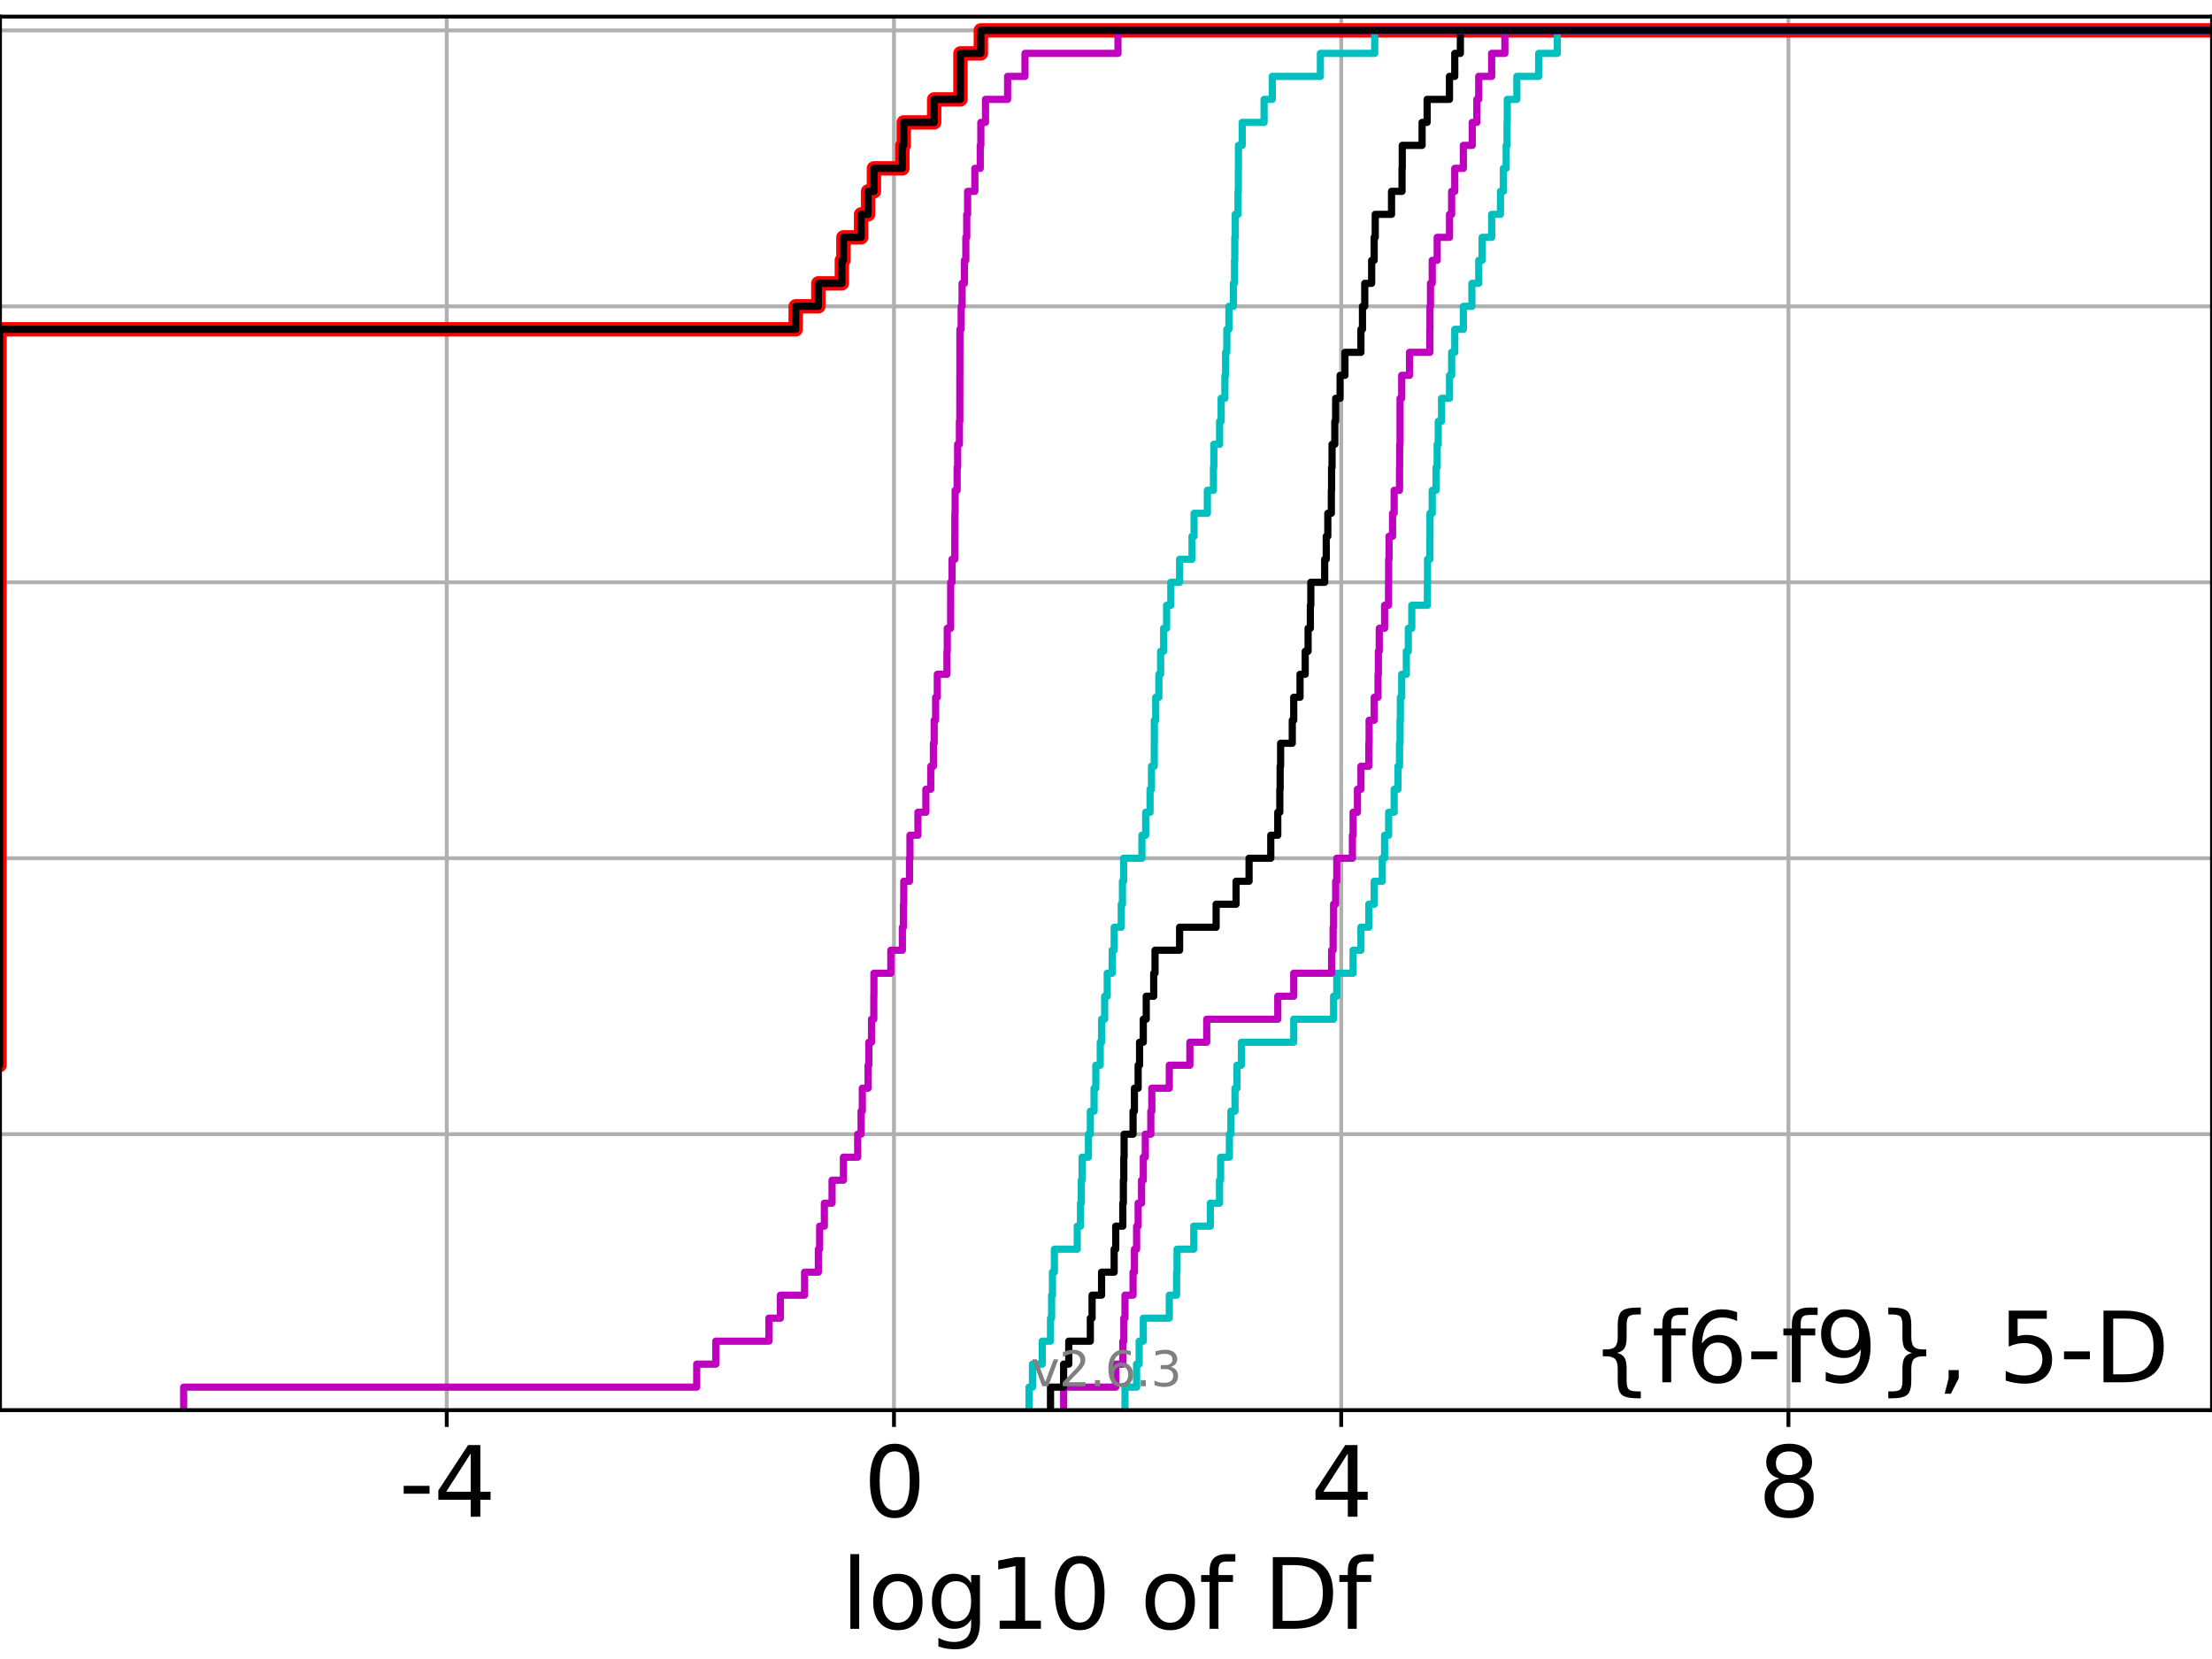 <?xml version="1.0" encoding="utf-8" standalone="no"?>
<!DOCTYPE svg PUBLIC "-//W3C//DTD SVG 1.1//EN"
  "http://www.w3.org/Graphics/SVG/1.1/DTD/svg11.dtd">
<svg xmlns:xlink="http://www.w3.org/1999/xlink" width="460.8pt" height="345.6pt" viewBox="0 0 460.8 345.6" xmlns="http://www.w3.org/2000/svg" version="1.1">
 <defs>
  <style type="text/css">*{stroke-linejoin: round; stroke-linecap: butt}</style>
 </defs>
 <g id="figure_1">
  <g id="patch_1">
   <path d="M 0 345.6 
L 460.8 345.6 
L 460.8 0 
L 0 0 
z
" style="fill: #ffffff"/>
  </g>
  <g id="axes_1">
   <g id="patch_2">
    <path d="M 0 293.76 
L 460.8 293.76 
L 460.8 3.456 
L 0 3.456 
z
" style="fill: #ffffff"/>
   </g>
   <g id="matplotlib.axis_1">
    <g id="xtick_1">
     <g id="line2d_1">
      <path d="M 93.066 293.76 
L 93.066 3.456 
" clip-path="url(#pca0cfe1908)" style="fill: none; stroke: #b0b0b0; stroke-width: 0.8; stroke-linecap: square"/>
     </g>
     <g id="line2d_2">
      <defs>
       <path id="m8dcfc44200" d="M 0 0 
L 0 3.5 
" style="stroke: #000000; stroke-width: 0.8"/>
      </defs>
      <g>
       <use xlink:href="#m8dcfc44200" x="93.066" y="293.76" style="stroke: #000000; stroke-width: 0.8"/>
      </g>
     </g>
     <g id="text_1">
      <!-- -4 -->
      <g transform="translate(83.096 315.957) scale(0.2 -0.2)">
       <defs>
        <path id="DejaVuSans-2d" d="M 313 2009 
L 1997 2009 
L 1997 1497 
L 313 1497 
L 313 2009 
z
" transform="scale(0.016)"/>
        <path id="DejaVuSans-34" d="M 2419 4116 
L 825 1625 
L 2419 1625 
L 2419 4116 
z
M 2253 4666 
L 3047 4666 
L 3047 1625 
L 3713 1625 
L 3713 1100 
L 3047 1100 
L 3047 0 
L 2419 0 
L 2419 1100 
L 313 1100 
L 313 1709 
L 2253 4666 
z
" transform="scale(0.016)"/>
       </defs>
       <use xlink:href="#DejaVuSans-2d"/>
       <use xlink:href="#DejaVuSans-34" x="36.084"/>
      </g>
     </g>
    </g>
    <g id="xtick_2">
     <g id="line2d_3">
      <path d="M 186.232 293.76 
L 186.232 3.456 
" clip-path="url(#pca0cfe1908)" style="fill: none; stroke: #b0b0b0; stroke-width: 0.8; stroke-linecap: square"/>
     </g>
     <g id="line2d_4">
      <g>
       <use xlink:href="#m8dcfc44200" x="186.232" y="293.76" style="stroke: #000000; stroke-width: 0.8"/>
      </g>
     </g>
     <g id="text_2">
      <!-- 0 -->
      <g transform="translate(179.87 315.957) scale(0.2 -0.2)">
       <defs>
        <path id="DejaVuSans-30" d="M 2034 4250 
Q 1547 4250 1301 3770 
Q 1056 3291 1056 2328 
Q 1056 1369 1301 889 
Q 1547 409 2034 409 
Q 2525 409 2770 889 
Q 3016 1369 3016 2328 
Q 3016 3291 2770 3770 
Q 2525 4250 2034 4250 
z
M 2034 4750 
Q 2819 4750 3233 4129 
Q 3647 3509 3647 2328 
Q 3647 1150 3233 529 
Q 2819 -91 2034 -91 
Q 1250 -91 836 529 
Q 422 1150 422 2328 
Q 422 3509 836 4129 
Q 1250 4750 2034 4750 
z
" transform="scale(0.016)"/>
       </defs>
       <use xlink:href="#DejaVuSans-30"/>
      </g>
     </g>
    </g>
    <g id="xtick_3">
     <g id="line2d_5">
      <path d="M 279.399 293.76 
L 279.399 3.456 
" clip-path="url(#pca0cfe1908)" style="fill: none; stroke: #b0b0b0; stroke-width: 0.8; stroke-linecap: square"/>
     </g>
     <g id="line2d_6">
      <g>
       <use xlink:href="#m8dcfc44200" x="279.399" y="293.76" style="stroke: #000000; stroke-width: 0.8"/>
      </g>
     </g>
     <g id="text_3">
      <!-- 4 -->
      <g transform="translate(273.036 315.957) scale(0.2 -0.2)">
       <use xlink:href="#DejaVuSans-34"/>
      </g>
     </g>
    </g>
    <g id="xtick_4">
     <g id="line2d_7">
      <path d="M 372.565 293.76 
L 372.565 3.456 
" clip-path="url(#pca0cfe1908)" style="fill: none; stroke: #b0b0b0; stroke-width: 0.8; stroke-linecap: square"/>
     </g>
     <g id="line2d_8">
      <g>
       <use xlink:href="#m8dcfc44200" x="372.565" y="293.76" style="stroke: #000000; stroke-width: 0.8"/>
      </g>
     </g>
     <g id="text_4">
      <!-- 8 -->
      <g transform="translate(366.203 315.957) scale(0.2 -0.2)">
       <defs>
        <path id="DejaVuSans-38" d="M 2034 2216 
Q 1584 2216 1326 1975 
Q 1069 1734 1069 1313 
Q 1069 891 1326 650 
Q 1584 409 2034 409 
Q 2484 409 2743 651 
Q 3003 894 3003 1313 
Q 3003 1734 2745 1975 
Q 2488 2216 2034 2216 
z
M 1403 2484 
Q 997 2584 770 2862 
Q 544 3141 544 3541 
Q 544 4100 942 4425 
Q 1341 4750 2034 4750 
Q 2731 4750 3128 4425 
Q 3525 4100 3525 3541 
Q 3525 3141 3298 2862 
Q 3072 2584 2669 2484 
Q 3125 2378 3379 2068 
Q 3634 1759 3634 1313 
Q 3634 634 3220 271 
Q 2806 -91 2034 -91 
Q 1263 -91 848 271 
Q 434 634 434 1313 
Q 434 1759 690 2068 
Q 947 2378 1403 2484 
z
M 1172 3481 
Q 1172 3119 1398 2916 
Q 1625 2713 2034 2713 
Q 2441 2713 2670 2916 
Q 2900 3119 2900 3481 
Q 2900 3844 2670 4047 
Q 2441 4250 2034 4250 
Q 1625 4250 1398 4047 
Q 1172 3844 1172 3481 
z
" transform="scale(0.016)"/>
       </defs>
       <use xlink:href="#DejaVuSans-38"/>
      </g>
     </g>
    </g>
    <g id="text_5">
     <!-- log10 of Df -->
     <g transform="translate(175.214 339.313) scale(0.2 -0.2)">
      <defs>
       <path id="DejaVuSans-6c" d="M 603 4863 
L 1178 4863 
L 1178 0 
L 603 0 
L 603 4863 
z
" transform="scale(0.016)"/>
       <path id="DejaVuSans-6f" d="M 1959 3097 
Q 1497 3097 1228 2736 
Q 959 2375 959 1747 
Q 959 1119 1226 758 
Q 1494 397 1959 397 
Q 2419 397 2687 759 
Q 2956 1122 2956 1747 
Q 2956 2369 2687 2733 
Q 2419 3097 1959 3097 
z
M 1959 3584 
Q 2709 3584 3137 3096 
Q 3566 2609 3566 1747 
Q 3566 888 3137 398 
Q 2709 -91 1959 -91 
Q 1206 -91 779 398 
Q 353 888 353 1747 
Q 353 2609 779 3096 
Q 1206 3584 1959 3584 
z
" transform="scale(0.016)"/>
       <path id="DejaVuSans-67" d="M 2906 1791 
Q 2906 2416 2648 2759 
Q 2391 3103 1925 3103 
Q 1463 3103 1205 2759 
Q 947 2416 947 1791 
Q 947 1169 1205 825 
Q 1463 481 1925 481 
Q 2391 481 2648 825 
Q 2906 1169 2906 1791 
z
M 3481 434 
Q 3481 -459 3084 -895 
Q 2688 -1331 1869 -1331 
Q 1566 -1331 1297 -1286 
Q 1028 -1241 775 -1147 
L 775 -588 
Q 1028 -725 1275 -790 
Q 1522 -856 1778 -856 
Q 2344 -856 2625 -561 
Q 2906 -266 2906 331 
L 2906 616 
Q 2728 306 2450 153 
Q 2172 0 1784 0 
Q 1141 0 747 490 
Q 353 981 353 1791 
Q 353 2603 747 3093 
Q 1141 3584 1784 3584 
Q 2172 3584 2450 3431 
Q 2728 3278 2906 2969 
L 2906 3500 
L 3481 3500 
L 3481 434 
z
" transform="scale(0.016)"/>
       <path id="DejaVuSans-31" d="M 794 531 
L 1825 531 
L 1825 4091 
L 703 3866 
L 703 4441 
L 1819 4666 
L 2450 4666 
L 2450 531 
L 3481 531 
L 3481 0 
L 794 0 
L 794 531 
z
" transform="scale(0.016)"/>
       <path id="DejaVuSans-20" transform="scale(0.016)"/>
       <path id="DejaVuSans-66" d="M 2375 4863 
L 2375 4384 
L 1825 4384 
Q 1516 4384 1395 4259 
Q 1275 4134 1275 3809 
L 1275 3500 
L 2222 3500 
L 2222 3053 
L 1275 3053 
L 1275 0 
L 697 0 
L 697 3053 
L 147 3053 
L 147 3500 
L 697 3500 
L 697 3744 
Q 697 4328 969 4595 
Q 1241 4863 1831 4863 
L 2375 4863 
z
" transform="scale(0.016)"/>
       <path id="DejaVuSans-44" d="M 1259 4147 
L 1259 519 
L 2022 519 
Q 2988 519 3436 956 
Q 3884 1394 3884 2338 
Q 3884 3275 3436 3711 
Q 2988 4147 2022 4147 
L 1259 4147 
z
M 628 4666 
L 1925 4666 
Q 3281 4666 3915 4102 
Q 4550 3538 4550 2338 
Q 4550 1131 3912 565 
Q 3275 0 1925 0 
L 628 0 
L 628 4666 
z
" transform="scale(0.016)"/>
      </defs>
      <use xlink:href="#DejaVuSans-6c"/>
      <use xlink:href="#DejaVuSans-6f" x="27.783"/>
      <use xlink:href="#DejaVuSans-67" x="88.965"/>
      <use xlink:href="#DejaVuSans-31" x="152.441"/>
      <use xlink:href="#DejaVuSans-30" x="216.064"/>
      <use xlink:href="#DejaVuSans-20" x="279.688"/>
      <use xlink:href="#DejaVuSans-6f" x="311.475"/>
      <use xlink:href="#DejaVuSans-66" x="372.656"/>
      <use xlink:href="#DejaVuSans-20" x="407.861"/>
      <use xlink:href="#DejaVuSans-44" x="439.648"/>
      <use xlink:href="#DejaVuSans-66" x="516.65"/>
     </g>
    </g>
   </g>
   <g id="matplotlib.axis_2">
    <g id="ytick_1">
     <g id="line2d_9">
      <path d="M 0 293.76 
L 460.8 293.76 
" clip-path="url(#pca0cfe1908)" style="fill: none; stroke: #b0b0b0; stroke-width: 0.8; stroke-linecap: square"/>
     </g>
     <g id="line2d_10">
      <defs>
       <path id="m4643fe908d" d="M 0 0 
L -3.5 0 
" style="stroke: #000000; stroke-width: 0.8"/>
      </defs>
      <g>
       <use xlink:href="#m4643fe908d" x="0" y="293.76" style="stroke: #000000; stroke-width: 0.8"/>
      </g>
     </g>
    </g>
    <g id="ytick_2">
     <g id="line2d_11">
      <path d="M 0 236.274 
L 460.8 236.274 
" clip-path="url(#pca0cfe1908)" style="fill: none; stroke: #b0b0b0; stroke-width: 0.8; stroke-linecap: square"/>
     </g>
     <g id="line2d_12">
      <g>
       <use xlink:href="#m4643fe908d" x="0" y="236.274" style="stroke: #000000; stroke-width: 0.8"/>
      </g>
     </g>
    </g>
    <g id="ytick_3">
     <g id="line2d_13">
      <path d="M 0 178.788 
L 460.8 178.788 
" clip-path="url(#pca0cfe1908)" style="fill: none; stroke: #b0b0b0; stroke-width: 0.8; stroke-linecap: square"/>
     </g>
     <g id="line2d_14">
      <g>
       <use xlink:href="#m4643fe908d" x="0" y="178.788" style="stroke: #000000; stroke-width: 0.8"/>
      </g>
     </g>
    </g>
    <g id="ytick_4">
     <g id="line2d_15">
      <path d="M 0 121.302 
L 460.8 121.302 
" clip-path="url(#pca0cfe1908)" style="fill: none; stroke: #b0b0b0; stroke-width: 0.8; stroke-linecap: square"/>
     </g>
     <g id="line2d_16">
      <g>
       <use xlink:href="#m4643fe908d" x="0" y="121.302" style="stroke: #000000; stroke-width: 0.8"/>
      </g>
     </g>
    </g>
    <g id="ytick_5">
     <g id="line2d_17">
      <path d="M 0 63.816 
L 460.8 63.816 
" clip-path="url(#pca0cfe1908)" style="fill: none; stroke: #b0b0b0; stroke-width: 0.8; stroke-linecap: square"/>
     </g>
     <g id="line2d_18">
      <g>
       <use xlink:href="#m4643fe908d" x="0" y="63.816" style="stroke: #000000; stroke-width: 0.8"/>
      </g>
     </g>
    </g>
    <g id="ytick_6">
     <g id="line2d_19">
      <path d="M 0 6.33 
L 460.8 6.33 
" clip-path="url(#pca0cfe1908)" style="fill: none; stroke: #b0b0b0; stroke-width: 0.8; stroke-linecap: square"/>
     </g>
     <g id="line2d_20">
      <g>
       <use xlink:href="#m4643fe908d" x="0" y="6.33" style="stroke: #000000; stroke-width: 0.8"/>
      </g>
     </g>
    </g>
   </g>
   <g id="line2d_21">
    <path d="M -1 221.903 
L -0.101 221.903 
L -0.101 217.112 
L -0.101 217.112 
L -0.101 212.322 
L -0.101 212.322 
L -0.101 207.531 
L -0.101 207.531 
L -0.101 202.741 
L -0.101 202.741 
L -0.101 197.95 
L -0.101 197.95 
L -0.101 193.16 
L -0.101 193.16 
L -0.101 188.369 
L -0.101 188.369 
L -0.101 183.579 
L -0.101 183.579 
L -0.101 178.788 
L -0.101 178.788 
L -0.101 173.998 
L -0.101 173.998 
L -0.101 169.207 
L -0.101 169.207 
L -0.101 164.417 
L -0.101 164.417 
L -0.101 159.626 
L -0.101 159.626 
L -0.101 154.836 
L -0.101 154.836 
L -0.101 150.045 
L -0.101 150.045 
L -0.101 145.255 
L -0.101 145.255 
L -0.101 140.464 
L -0.101 140.464 
L -0.101 135.674 
L -0.101 135.674 
L -0.101 130.883 
L -0.101 130.883 
L -0.101 126.093 
L -0.101 126.093 
L -0.101 121.302 
L -0.101 121.302 
L -0.101 116.512 
L -0.101 116.512 
L -0.101 111.721 
L -0.101 111.721 
L -0.101 106.931 
L -0.101 106.931 
L -0.101 102.14 
L -0.101 102.14 
L -0.101 97.35 
L -0.101 97.35 
L -0.101 92.559 
L -0.101 92.559 
L -0.101 87.769 
L -0.101 87.769 
L -0.101 82.978 
L -0.101 82.978 
L -0.101 78.188 
L -0.101 78.188 
L -0.101 73.397 
L -0.101 73.397 
L -0.101 68.607 
L 165.757 68.607 
L 165.757 63.816 
L 170.477 63.816 
L 170.477 59.026 
L 175.37 59.026 
L 175.37 54.235 
L 175.699 54.235 
L 175.699 49.445 
L 179.381 49.445 
L 179.381 44.654 
L 180.836 44.654 
L 180.836 39.864 
L 182.054 39.864 
L 182.054 35.073 
L 187.98 35.073 
L 187.98 30.283 
L 188.267 30.283 
L 188.267 25.492 
L 194.606 25.492 
L 194.606 20.702 
L 200.079 20.702 
L 200.079 15.911 
L 200.079 15.911 
L 200.079 11.121 
L 204.326 11.121 
L 204.326 6.33 
L 204.326 6.33 
L 204.326 6.33 
L 460.8 6.33 
" clip-path="url(#pca0cfe1908)" style="fill: none; stroke: #ff0000; stroke-width: 3; stroke-linecap: square"/>
   </g>
   <g id="line2d_22">
    <path d="M 234.357 293.76 
L 234.357 288.97 
L 236.779 288.97 
L 236.779 284.179 
L 237.308 284.179 
L 237.308 279.389 
L 238.169 279.389 
L 238.169 274.598 
L 243.586 274.598 
L 243.586 269.808 
L 245.107 269.808 
L 245.107 265.017 
L 245.2 265.017 
L 245.2 260.227 
L 248.681 260.227 
L 248.681 255.436 
L 252.137 255.436 
L 252.137 250.646 
L 254.051 250.646 
L 254.051 245.855 
L 254.279 245.855 
L 254.279 241.065 
L 256.103 241.065 
L 256.103 236.274 
L 256.416 236.274 
L 256.416 231.484 
L 257.276 231.484 
L 257.276 226.693 
L 257.679 226.693 
L 257.679 221.903 
L 258.615 221.903 
L 258.615 217.112 
L 269.506 217.112 
L 269.506 212.322 
L 277.806 212.322 
L 277.806 207.531 
L 278.473 207.531 
L 278.473 202.741 
L 281.876 202.741 
L 281.876 197.95 
L 283.506 197.95 
L 283.506 193.16 
L 285.151 193.16 
L 285.151 188.369 
L 286.27 188.369 
L 286.27 183.579 
L 287.954 183.579 
L 287.954 178.788 
L 288.434 178.788 
L 288.434 173.998 
L 289.28 173.998 
L 289.28 169.207 
L 290.429 169.207 
L 290.429 164.417 
L 291.22 164.417 
L 291.22 159.626 
L 291.546 159.626 
L 291.546 154.836 
L 291.656 154.836 
L 291.656 150.045 
L 291.725 150.045 
L 291.725 145.255 
L 291.999 145.255 
L 291.999 140.464 
L 292.966 140.464 
L 292.966 135.674 
L 293.379 135.674 
L 293.379 130.883 
L 294.1 130.883 
L 294.1 126.093 
L 297.358 126.093 
L 297.358 121.302 
L 297.381 121.302 
L 297.381 116.512 
L 297.867 116.512 
L 297.867 111.721 
L 297.888 111.721 
L 297.888 106.931 
L 298.361 106.931 
L 298.361 102.14 
L 299.15 102.14 
L 299.15 97.35 
L 299.39 97.35 
L 299.39 92.559 
L 299.612 92.559 
L 299.612 87.769 
L 300.298 87.769 
L 300.298 82.978 
L 301.963 82.978 
L 301.963 78.188 
L 302.402 78.188 
L 302.402 73.397 
L 303.053 73.397 
L 303.053 68.607 
L 304.842 68.607 
L 304.842 63.816 
L 306.619 63.816 
L 306.619 59.026 
L 308.041 59.026 
L 308.041 54.235 
L 308.747 54.235 
L 308.747 49.445 
L 310.739 49.445 
L 310.739 44.654 
L 312.574 44.654 
L 312.574 39.864 
L 313.177 39.864 
L 313.177 35.073 
L 313.763 35.073 
L 313.763 30.283 
L 313.949 30.283 
L 313.949 25.492 
L 313.996 25.492 
L 313.996 20.702 
L 315.99 20.702 
L 315.99 15.911 
L 320.53 15.911 
L 320.53 11.121 
L 324.412 11.121 
L 324.412 6.33 
L 324.412 6.33 
L 324.412 6.33 
L 460.8 6.33 
" clip-path="url(#pca0cfe1908)" style="fill: none; stroke: #00bfbf; stroke-width: 1.5; stroke-linecap: square"/>
   </g>
   <g id="line2d_23">
    <path d="M 221.571 293.76 
L 221.571 288.97 
L 232.426 288.97 
L 232.426 284.179 
L 233.899 284.179 
L 233.899 279.389 
L 234.109 279.389 
L 234.109 274.598 
L 234.357 274.598 
L 234.357 269.808 
L 236.037 269.808 
L 236.037 265.017 
L 236.323 265.017 
L 236.323 260.227 
L 236.779 260.227 
L 236.779 255.436 
L 237.095 255.436 
L 237.095 250.646 
L 237.808 250.646 
L 237.808 245.855 
L 238.169 245.855 
L 238.169 241.065 
L 238.59 241.065 
L 238.59 236.274 
L 239.735 236.274 
L 239.735 231.484 
L 239.946 231.484 
L 239.946 226.693 
L 243.586 226.693 
L 243.586 221.903 
L 247.872 221.903 
L 247.872 217.112 
L 251.38 217.112 
L 251.38 212.322 
L 266.184 212.322 
L 266.184 207.531 
L 269.506 207.531 
L 269.506 202.741 
L 277.397 202.741 
L 277.397 197.95 
L 277.718 197.95 
L 277.718 193.16 
L 277.806 193.16 
L 277.806 188.369 
L 278.244 188.369 
L 278.244 183.579 
L 278.473 183.579 
L 278.473 178.788 
L 281.73 178.788 
L 281.73 173.998 
L 281.876 173.998 
L 281.876 169.207 
L 282.777 169.207 
L 282.777 164.417 
L 283.506 164.417 
L 283.506 159.626 
L 285.151 159.626 
L 285.151 154.836 
L 285.211 154.836 
L 285.211 150.045 
L 286.27 150.045 
L 286.27 145.255 
L 287.065 145.255 
L 287.065 140.464 
L 287.138 140.464 
L 287.138 135.674 
L 287.325 135.674 
L 287.325 130.883 
L 288.434 130.883 
L 288.434 126.093 
L 289.256 126.093 
L 289.256 121.302 
L 289.28 121.302 
L 289.28 116.512 
L 289.36 116.512 
L 289.36 111.721 
L 290.094 111.721 
L 290.094 106.931 
L 290.429 106.931 
L 290.429 102.14 
L 291.546 102.14 
L 291.546 97.35 
L 291.575 97.35 
L 291.575 92.559 
L 291.656 92.559 
L 291.656 87.769 
L 291.657 87.769 
L 291.657 82.978 
L 291.999 82.978 
L 291.999 78.188 
L 293.624 78.188 
L 293.624 73.397 
L 297.867 73.397 
L 297.867 68.607 
L 297.888 68.607 
L 297.888 63.816 
L 297.994 63.816 
L 297.994 59.026 
L 298.361 59.026 
L 298.361 54.235 
L 299.39 54.235 
L 299.39 49.445 
L 301.963 49.445 
L 301.963 44.654 
L 302.402 44.654 
L 302.402 39.864 
L 303.053 39.864 
L 303.053 35.073 
L 304.842 35.073 
L 304.842 30.283 
L 306.697 30.283 
L 306.697 25.492 
L 307.653 25.492 
L 307.653 20.702 
L 308.041 20.702 
L 308.041 15.911 
L 310.739 15.911 
L 310.739 11.121 
L 313.491 11.121 
L 313.491 6.33 
L 313.491 6.33 
L 313.491 6.33 
L 460.8 6.33 
" clip-path="url(#pca0cfe1908)" style="fill: none; stroke: #bf00bf; stroke-width: 1.5; stroke-linecap: square"/>
   </g>
   <g id="line2d_24">
    <path d="M 218.842 293.76 
L 218.842 288.97 
L 221.571 288.97 
L 221.571 284.179 
L 222.643 284.179 
L 222.643 279.389 
L 227.137 279.389 
L 227.137 274.598 
L 227.504 274.598 
L 227.504 269.808 
L 229.478 269.808 
L 229.478 265.017 
L 232.099 265.017 
L 232.099 260.227 
L 232.426 260.227 
L 232.426 255.436 
L 233.899 255.436 
L 233.899 250.646 
L 234.019 250.646 
L 234.019 245.855 
L 234.109 245.855 
L 234.109 241.065 
L 234.172 241.065 
L 234.172 236.274 
L 236.037 236.274 
L 236.037 231.484 
L 236.323 231.484 
L 236.323 226.693 
L 237.095 226.693 
L 237.095 221.903 
L 237.395 221.903 
L 237.395 217.112 
L 238.169 217.112 
L 238.169 212.322 
L 238.784 212.322 
L 238.784 207.531 
L 240.34 207.531 
L 240.34 202.741 
L 240.613 202.741 
L 240.613 197.95 
L 245.733 197.95 
L 245.733 193.16 
L 253.339 193.16 
L 253.339 188.369 
L 257.497 188.369 
L 257.497 183.579 
L 260.203 183.579 
L 260.203 178.788 
L 264.724 178.788 
L 264.724 173.998 
L 266.184 173.998 
L 266.184 169.207 
L 266.61 169.207 
L 266.61 164.417 
L 266.678 164.417 
L 266.678 159.626 
L 266.776 159.626 
L 266.776 154.836 
L 269.205 154.836 
L 269.205 150.045 
L 269.506 150.045 
L 269.506 145.255 
L 270.819 145.255 
L 270.819 140.464 
L 271.898 140.464 
L 271.898 135.674 
L 272.501 135.674 
L 272.501 130.883 
L 272.972 130.883 
L 272.972 126.093 
L 273.071 126.093 
L 273.071 121.302 
L 275.952 121.302 
L 275.952 116.512 
L 276.281 116.512 
L 276.281 111.721 
L 276.608 111.721 
L 276.608 106.931 
L 277.345 106.931 
L 277.345 102.14 
L 277.397 102.14 
L 277.397 97.35 
L 277.493 97.35 
L 277.493 92.559 
L 278.065 92.559 
L 278.065 87.769 
L 278.244 87.769 
L 278.244 82.978 
L 279.166 82.978 
L 279.166 78.188 
L 280.176 78.188 
L 280.176 73.397 
L 283.506 73.397 
L 283.506 68.607 
L 283.829 68.607 
L 283.829 63.816 
L 284.303 63.816 
L 284.303 59.026 
L 285.743 59.026 
L 285.743 54.235 
L 286.265 54.235 
L 286.265 49.445 
L 286.488 49.445 
L 286.488 44.654 
L 289.883 44.654 
L 289.883 39.864 
L 292.067 39.864 
L 292.067 35.073 
L 292.116 35.073 
L 292.116 30.283 
L 296.248 30.283 
L 296.248 25.492 
L 297.297 25.492 
L 297.297 20.702 
L 301.949 20.702 
L 301.949 15.911 
L 303.053 15.911 
L 303.053 11.121 
L 304.223 11.121 
L 304.223 6.33 
L 304.223 6.33 
L 304.223 6.33 
L 460.8 6.33 
" clip-path="url(#pca0cfe1908)" style="fill: none; stroke: #000000; stroke-width: 1.5; stroke-linecap: square"/>
   </g>
   <g id="line2d_25">
    <path d="M 214.363 293.76 
L 214.363 288.97 
L 215.078 288.97 
L 215.078 284.179 
L 217.118 284.179 
L 217.118 279.389 
L 218.842 279.389 
L 218.842 274.598 
L 219.071 274.598 
L 219.071 269.808 
L 219.245 269.808 
L 219.245 265.017 
L 219.648 265.017 
L 219.648 260.227 
L 224.411 260.227 
L 224.411 255.436 
L 225.086 255.436 
L 225.086 250.646 
L 225.255 250.646 
L 225.255 245.855 
L 225.416 245.855 
L 225.416 241.065 
L 226.735 241.065 
L 226.735 236.274 
L 227.137 236.274 
L 227.137 231.484 
L 227.914 231.484 
L 227.914 226.693 
L 228.279 226.693 
L 228.279 221.903 
L 229.201 221.903 
L 229.201 217.112 
L 229.478 217.112 
L 229.478 212.322 
L 230.121 212.322 
L 230.121 207.531 
L 230.654 207.531 
L 230.654 202.741 
L 231.685 202.741 
L 231.685 197.95 
L 232.099 197.95 
L 232.099 193.16 
L 233.582 193.16 
L 233.582 188.369 
L 233.827 188.369 
L 233.827 183.579 
L 234.078 183.579 
L 234.078 178.788 
L 237.88 178.788 
L 237.88 173.998 
L 238.663 173.998 
L 238.663 169.207 
L 239.577 169.207 
L 239.577 164.417 
L 239.879 164.417 
L 239.879 159.626 
L 240.452 159.626 
L 240.452 154.836 
L 240.471 154.836 
L 240.471 150.045 
L 240.759 150.045 
L 240.759 145.255 
L 241.415 145.255 
L 241.415 140.464 
L 241.778 140.464 
L 241.778 135.674 
L 242.404 135.674 
L 242.404 130.883 
L 243.025 130.883 
L 243.025 126.093 
L 243.902 126.093 
L 243.902 121.302 
L 245.733 121.302 
L 245.733 116.512 
L 248.319 116.512 
L 248.319 111.721 
L 248.741 111.721 
L 248.741 106.931 
L 251.515 106.931 
L 251.515 102.14 
L 252.784 102.14 
L 252.784 97.35 
L 252.859 97.35 
L 252.859 92.559 
L 254.065 92.559 
L 254.065 87.769 
L 254.379 87.769 
L 254.379 82.978 
L 255.168 82.978 
L 255.168 78.188 
L 255.312 78.188 
L 255.312 73.397 
L 255.57 73.397 
L 255.57 68.607 
L 256.005 68.607 
L 256.005 63.816 
L 256.939 63.816 
L 256.939 59.026 
L 257.167 59.026 
L 257.167 54.235 
L 257.233 54.235 
L 257.233 49.445 
L 257.32 49.445 
L 257.32 44.654 
L 257.897 44.654 
L 257.897 39.864 
L 257.973 39.864 
L 257.973 35.073 
L 257.989 35.073 
L 257.989 30.283 
L 258.773 30.283 
L 258.773 25.492 
L 263.33 25.492 
L 263.33 20.702 
L 265.036 20.702 
L 265.036 15.911 
L 275.059 15.911 
L 275.059 11.121 
L 286.379 11.121 
L 286.379 6.33 
L 286.379 6.33 
L 286.379 6.33 
L 460.8 6.33 
" clip-path="url(#pca0cfe1908)" style="fill: none; stroke: #00bfbf; stroke-width: 1.5; stroke-linecap: square"/>
   </g>
   <g id="line2d_26">
    <path d="M 38.258 293.76 
L 38.258 288.97 
L 145.139 288.97 
L 145.139 284.179 
L 149.115 284.179 
L 149.115 279.389 
L 160.178 279.389 
L 160.178 274.598 
L 162.565 274.598 
L 162.565 269.808 
L 167.608 269.808 
L 167.608 265.017 
L 170.477 265.017 
L 170.477 260.227 
L 170.746 260.227 
L 170.746 255.436 
L 171.729 255.436 
L 171.729 250.646 
L 173.335 250.646 
L 173.335 245.855 
L 175.699 245.855 
L 175.699 241.065 
L 178.671 241.065 
L 178.671 236.274 
L 179.381 236.274 
L 179.381 231.484 
L 179.635 231.484 
L 179.635 226.693 
L 180.836 226.693 
L 180.836 221.903 
L 180.992 221.903 
L 180.992 217.112 
L 181.554 217.112 
L 181.554 212.322 
L 182.028 212.322 
L 182.028 207.531 
L 182.054 207.531 
L 182.054 202.741 
L 185.574 202.741 
L 185.574 197.95 
L 187.98 197.95 
L 187.98 193.16 
L 188.193 193.16 
L 188.193 188.369 
L 188.267 188.369 
L 188.267 183.579 
L 189.466 183.579 
L 189.466 178.788 
L 189.56 178.788 
L 189.56 173.998 
L 191.224 173.998 
L 191.224 169.207 
L 192.877 169.207 
L 192.877 164.417 
L 193.901 164.417 
L 193.901 159.626 
L 194.444 159.626 
L 194.444 154.836 
L 194.606 154.836 
L 194.606 150.045 
L 194.912 150.045 
L 194.912 145.255 
L 195.259 145.255 
L 195.259 140.464 
L 197.269 140.464 
L 197.269 135.674 
L 197.336 135.674 
L 197.336 130.883 
L 198.037 130.883 
L 198.037 126.093 
L 198.043 126.093 
L 198.043 121.302 
L 198.325 121.302 
L 198.325 116.512 
L 198.9 116.512 
L 198.9 111.721 
L 198.916 111.721 
L 198.916 106.931 
L 198.972 106.931 
L 198.972 102.14 
L 199.39 102.14 
L 199.39 97.35 
L 199.491 97.35 
L 199.491 92.559 
L 199.861 92.559 
L 199.861 87.769 
L 199.945 87.769 
L 199.945 82.978 
L 199.951 82.978 
L 199.951 78.188 
L 199.959 78.188 
L 199.959 73.397 
L 199.966 73.397 
L 199.966 68.607 
L 200.227 68.607 
L 200.227 63.816 
L 200.421 63.816 
L 200.421 59.026 
L 200.906 59.026 
L 200.906 54.235 
L 201.2 54.235 
L 201.2 49.445 
L 201.389 49.445 
L 201.389 44.654 
L 201.573 44.654 
L 201.573 39.864 
L 203.078 39.864 
L 203.078 35.073 
L 204.204 35.073 
L 204.204 30.283 
L 204.326 30.283 
L 204.326 25.492 
L 205.295 25.492 
L 205.295 20.702 
L 209.902 20.702 
L 209.902 15.911 
L 213.523 15.911 
L 213.523 11.121 
L 232.897 11.121 
L 232.897 6.33 
L 232.897 6.33 
L 232.897 6.33 
L 460.8 6.33 
" clip-path="url(#pca0cfe1908)" style="fill: none; stroke: #bf00bf; stroke-width: 1.5; stroke-linecap: square"/>
   </g>
   <g id="line2d_27">
    <path d="M -1 221.903 
L -0.101 221.903 
L -0.101 217.112 
L -0.101 217.112 
L -0.101 212.322 
L -0.101 212.322 
L -0.101 207.531 
L -0.101 207.531 
L -0.101 202.741 
L -0.101 202.741 
L -0.101 197.95 
L -0.101 197.95 
L -0.101 193.16 
L -0.101 193.16 
L -0.101 188.369 
L -0.101 188.369 
L -0.101 183.579 
L -0.101 183.579 
L -0.101 178.788 
L -0.101 178.788 
L -0.101 173.998 
L -0.101 173.998 
L -0.101 169.207 
L -0.101 169.207 
L -0.101 164.417 
L -0.101 164.417 
L -0.101 159.626 
L -0.101 159.626 
L -0.101 154.836 
L -0.101 154.836 
L -0.101 150.045 
L -0.101 150.045 
L -0.101 145.255 
L -0.101 145.255 
L -0.101 140.464 
L -0.101 140.464 
L -0.101 135.674 
L -0.101 135.674 
L -0.101 130.883 
L -0.101 130.883 
L -0.101 126.093 
L -0.101 126.093 
L -0.101 121.302 
L -0.101 121.302 
L -0.101 116.512 
L -0.101 116.512 
L -0.101 111.721 
L -0.101 111.721 
L -0.101 106.931 
L -0.101 106.931 
L -0.101 102.14 
L -0.101 102.14 
L -0.101 97.35 
L -0.101 97.35 
L -0.101 92.559 
L -0.101 92.559 
L -0.101 87.769 
L -0.101 87.769 
L -0.101 82.978 
L -0.101 82.978 
L -0.101 78.188 
L -0.101 78.188 
L -0.101 73.397 
L -0.101 73.397 
L -0.101 68.607 
L 165.757 68.607 
L 165.757 63.816 
L 170.477 63.816 
L 170.477 59.026 
L 175.37 59.026 
L 175.37 54.235 
L 175.699 54.235 
L 175.699 49.445 
L 179.381 49.445 
L 179.381 44.654 
L 180.836 44.654 
L 180.836 39.864 
L 182.054 39.864 
L 182.054 35.073 
L 187.98 35.073 
L 187.98 30.283 
L 188.267 30.283 
L 188.267 25.492 
L 194.606 25.492 
L 194.606 20.702 
L 200.079 20.702 
L 200.079 15.911 
L 200.079 15.911 
L 200.079 11.121 
L 204.326 11.121 
L 204.326 6.33 
L 204.326 6.33 
L 204.326 6.33 
L 460.8 6.33 
" clip-path="url(#pca0cfe1908)" style="fill: none; stroke: #000000; stroke-width: 1.5; stroke-linecap: square"/>
   </g>
   <g id="patch_3">
    <path d="M 0 293.76 
L 0 3.456 
" style="fill: none; stroke: #000000; stroke-width: 0.8; stroke-linejoin: miter; stroke-linecap: square"/>
   </g>
   <g id="patch_4">
    <path d="M 460.8 293.76 
L 460.8 3.456 
" style="fill: none; stroke: #000000; stroke-width: 0.8; stroke-linejoin: miter; stroke-linecap: square"/>
   </g>
   <g id="patch_5">
    <path d="M 0 293.76 
L 460.8 293.76 
" style="fill: none; stroke: #000000; stroke-width: 0.8; stroke-linejoin: miter; stroke-linecap: square"/>
   </g>
   <g id="patch_6">
    <path d="M 0 3.456 
L 460.8 3.456 
" style="fill: none; stroke: #000000; stroke-width: 0.8; stroke-linejoin: miter; stroke-linecap: square"/>
   </g>
   <g id="text_6">
    <!-- {f6-f9}, 5-D -->
    <g transform="translate(331.334 287.954) scale(0.2 -0.2)">
     <defs>
      <path id="DejaVuSans-7b" d="M 3272 -594 
L 3272 -1044 
L 3078 -1044 
Q 2300 -1044 2036 -812 
Q 1772 -581 1772 109 
L 1772 856 
Q 1772 1328 1603 1509 
Q 1434 1691 991 1691 
L 800 1691 
L 800 2138 
L 991 2138 
Q 1438 2138 1605 2317 
Q 1772 2497 1772 2963 
L 1772 3713 
Q 1772 4403 2036 4633 
Q 2300 4863 3078 4863 
L 3272 4863 
L 3272 4416 
L 3059 4416 
Q 2619 4416 2484 4278 
Q 2350 4141 2350 3700 
L 2350 2925 
Q 2350 2434 2208 2212 
Q 2066 1991 1722 1913 
Q 2069 1828 2209 1606 
Q 2350 1384 2350 897 
L 2350 122 
Q 2350 -319 2484 -456 
Q 2619 -594 3059 -594 
L 3272 -594 
z
" transform="scale(0.016)"/>
      <path id="DejaVuSans-36" d="M 2113 2584 
Q 1688 2584 1439 2293 
Q 1191 2003 1191 1497 
Q 1191 994 1439 701 
Q 1688 409 2113 409 
Q 2538 409 2786 701 
Q 3034 994 3034 1497 
Q 3034 2003 2786 2293 
Q 2538 2584 2113 2584 
z
M 3366 4563 
L 3366 3988 
Q 3128 4100 2886 4159 
Q 2644 4219 2406 4219 
Q 1781 4219 1451 3797 
Q 1122 3375 1075 2522 
Q 1259 2794 1537 2939 
Q 1816 3084 2150 3084 
Q 2853 3084 3261 2657 
Q 3669 2231 3669 1497 
Q 3669 778 3244 343 
Q 2819 -91 2113 -91 
Q 1303 -91 875 529 
Q 447 1150 447 2328 
Q 447 3434 972 4092 
Q 1497 4750 2381 4750 
Q 2619 4750 2861 4703 
Q 3103 4656 3366 4563 
z
" transform="scale(0.016)"/>
      <path id="DejaVuSans-39" d="M 703 97 
L 703 672 
Q 941 559 1184 500 
Q 1428 441 1663 441 
Q 2288 441 2617 861 
Q 2947 1281 2994 2138 
Q 2813 1869 2534 1725 
Q 2256 1581 1919 1581 
Q 1219 1581 811 2004 
Q 403 2428 403 3163 
Q 403 3881 828 4315 
Q 1253 4750 1959 4750 
Q 2769 4750 3195 4129 
Q 3622 3509 3622 2328 
Q 3622 1225 3098 567 
Q 2575 -91 1691 -91 
Q 1453 -91 1209 -44 
Q 966 3 703 97 
z
M 1959 2075 
Q 2384 2075 2632 2365 
Q 2881 2656 2881 3163 
Q 2881 3666 2632 3958 
Q 2384 4250 1959 4250 
Q 1534 4250 1286 3958 
Q 1038 3666 1038 3163 
Q 1038 2656 1286 2365 
Q 1534 2075 1959 2075 
z
" transform="scale(0.016)"/>
      <path id="DejaVuSans-7d" d="M 800 -594 
L 1019 -594 
Q 1456 -594 1589 -459 
Q 1722 -325 1722 122 
L 1722 897 
Q 1722 1384 1862 1606 
Q 2003 1828 2350 1913 
Q 2003 1991 1862 2212 
Q 1722 2434 1722 2925 
L 1722 3700 
Q 1722 4144 1589 4280 
Q 1456 4416 1019 4416 
L 800 4416 
L 800 4863 
L 997 4863 
Q 1775 4863 2036 4633 
Q 2297 4403 2297 3713 
L 2297 2963 
Q 2297 2497 2465 2317 
Q 2634 2138 3078 2138 
L 3272 2138 
L 3272 1691 
L 3078 1691 
Q 2634 1691 2465 1509 
Q 2297 1328 2297 856 
L 2297 109 
Q 2297 -581 2036 -812 
Q 1775 -1044 997 -1044 
L 800 -1044 
L 800 -594 
z
" transform="scale(0.016)"/>
      <path id="DejaVuSans-2c" d="M 750 794 
L 1409 794 
L 1409 256 
L 897 -744 
L 494 -744 
L 750 256 
L 750 794 
z
" transform="scale(0.016)"/>
      <path id="DejaVuSans-35" d="M 691 4666 
L 3169 4666 
L 3169 4134 
L 1269 4134 
L 1269 2991 
Q 1406 3038 1543 3061 
Q 1681 3084 1819 3084 
Q 2600 3084 3056 2656 
Q 3513 2228 3513 1497 
Q 3513 744 3044 326 
Q 2575 -91 1722 -91 
Q 1428 -91 1123 -41 
Q 819 9 494 109 
L 494 744 
Q 775 591 1075 516 
Q 1375 441 1709 441 
Q 2250 441 2565 725 
Q 2881 1009 2881 1497 
Q 2881 1984 2565 2268 
Q 2250 2553 1709 2553 
Q 1456 2553 1204 2497 
Q 953 2441 691 2322 
L 691 4666 
z
" transform="scale(0.016)"/>
     </defs>
     <use xlink:href="#DejaVuSans-7b"/>
     <use xlink:href="#DejaVuSans-66" x="63.623"/>
     <use xlink:href="#DejaVuSans-36" x="98.828"/>
     <use xlink:href="#DejaVuSans-2d" x="162.451"/>
     <use xlink:href="#DejaVuSans-66" x="198.535"/>
     <use xlink:href="#DejaVuSans-39" x="233.74"/>
     <use xlink:href="#DejaVuSans-7d" x="297.363"/>
     <use xlink:href="#DejaVuSans-2c" x="360.986"/>
     <use xlink:href="#DejaVuSans-20" x="392.773"/>
     <use xlink:href="#DejaVuSans-35" x="424.561"/>
     <use xlink:href="#DejaVuSans-2d" x="488.184"/>
     <use xlink:href="#DejaVuSans-44" x="524.268"/>
    </g>
   </g>
   <g id="text_7">
    <!-- v2.6.3 -->
    <g style="fill: #808080" transform="translate(214.719 288.777) scale(0.1 -0.1)">
     <defs>
      <path id="DejaVuSans-76" d="M 191 3500 
L 800 3500 
L 1894 563 
L 2988 3500 
L 3597 3500 
L 2284 0 
L 1503 0 
L 191 3500 
z
" transform="scale(0.016)"/>
      <path id="DejaVuSans-32" d="M 1228 531 
L 3431 531 
L 3431 0 
L 469 0 
L 469 531 
Q 828 903 1448 1529 
Q 2069 2156 2228 2338 
Q 2531 2678 2651 2914 
Q 2772 3150 2772 3378 
Q 2772 3750 2511 3984 
Q 2250 4219 1831 4219 
Q 1534 4219 1204 4116 
Q 875 4013 500 3803 
L 500 4441 
Q 881 4594 1212 4672 
Q 1544 4750 1819 4750 
Q 2544 4750 2975 4387 
Q 3406 4025 3406 3419 
Q 3406 3131 3298 2873 
Q 3191 2616 2906 2266 
Q 2828 2175 2409 1742 
Q 1991 1309 1228 531 
z
" transform="scale(0.016)"/>
      <path id="DejaVuSans-2e" d="M 684 794 
L 1344 794 
L 1344 0 
L 684 0 
L 684 794 
z
" transform="scale(0.016)"/>
      <path id="DejaVuSans-33" d="M 2597 2516 
Q 3050 2419 3304 2112 
Q 3559 1806 3559 1356 
Q 3559 666 3084 287 
Q 2609 -91 1734 -91 
Q 1441 -91 1130 -33 
Q 819 25 488 141 
L 488 750 
Q 750 597 1062 519 
Q 1375 441 1716 441 
Q 2309 441 2620 675 
Q 2931 909 2931 1356 
Q 2931 1769 2642 2001 
Q 2353 2234 1838 2234 
L 1294 2234 
L 1294 2753 
L 1863 2753 
Q 2328 2753 2575 2939 
Q 2822 3125 2822 3475 
Q 2822 3834 2567 4026 
Q 2313 4219 1838 4219 
Q 1578 4219 1281 4162 
Q 984 4106 628 3988 
L 628 4550 
Q 988 4650 1302 4700 
Q 1616 4750 1894 4750 
Q 2613 4750 3031 4423 
Q 3450 4097 3450 3541 
Q 3450 3153 3228 2886 
Q 3006 2619 2597 2516 
z
" transform="scale(0.016)"/>
     </defs>
     <use xlink:href="#DejaVuSans-76"/>
     <use xlink:href="#DejaVuSans-32" x="59.18"/>
     <use xlink:href="#DejaVuSans-2e" x="122.803"/>
     <use xlink:href="#DejaVuSans-36" x="154.59"/>
     <use xlink:href="#DejaVuSans-2e" x="218.213"/>
     <use xlink:href="#DejaVuSans-33" x="250"/>
    </g>
   </g>
  </g>
 </g>
 <defs>
  <clipPath id="pca0cfe1908">
   <rect x="0" y="3.456" width="460.8" height="290.304"/>
  </clipPath>
 </defs>
</svg>
